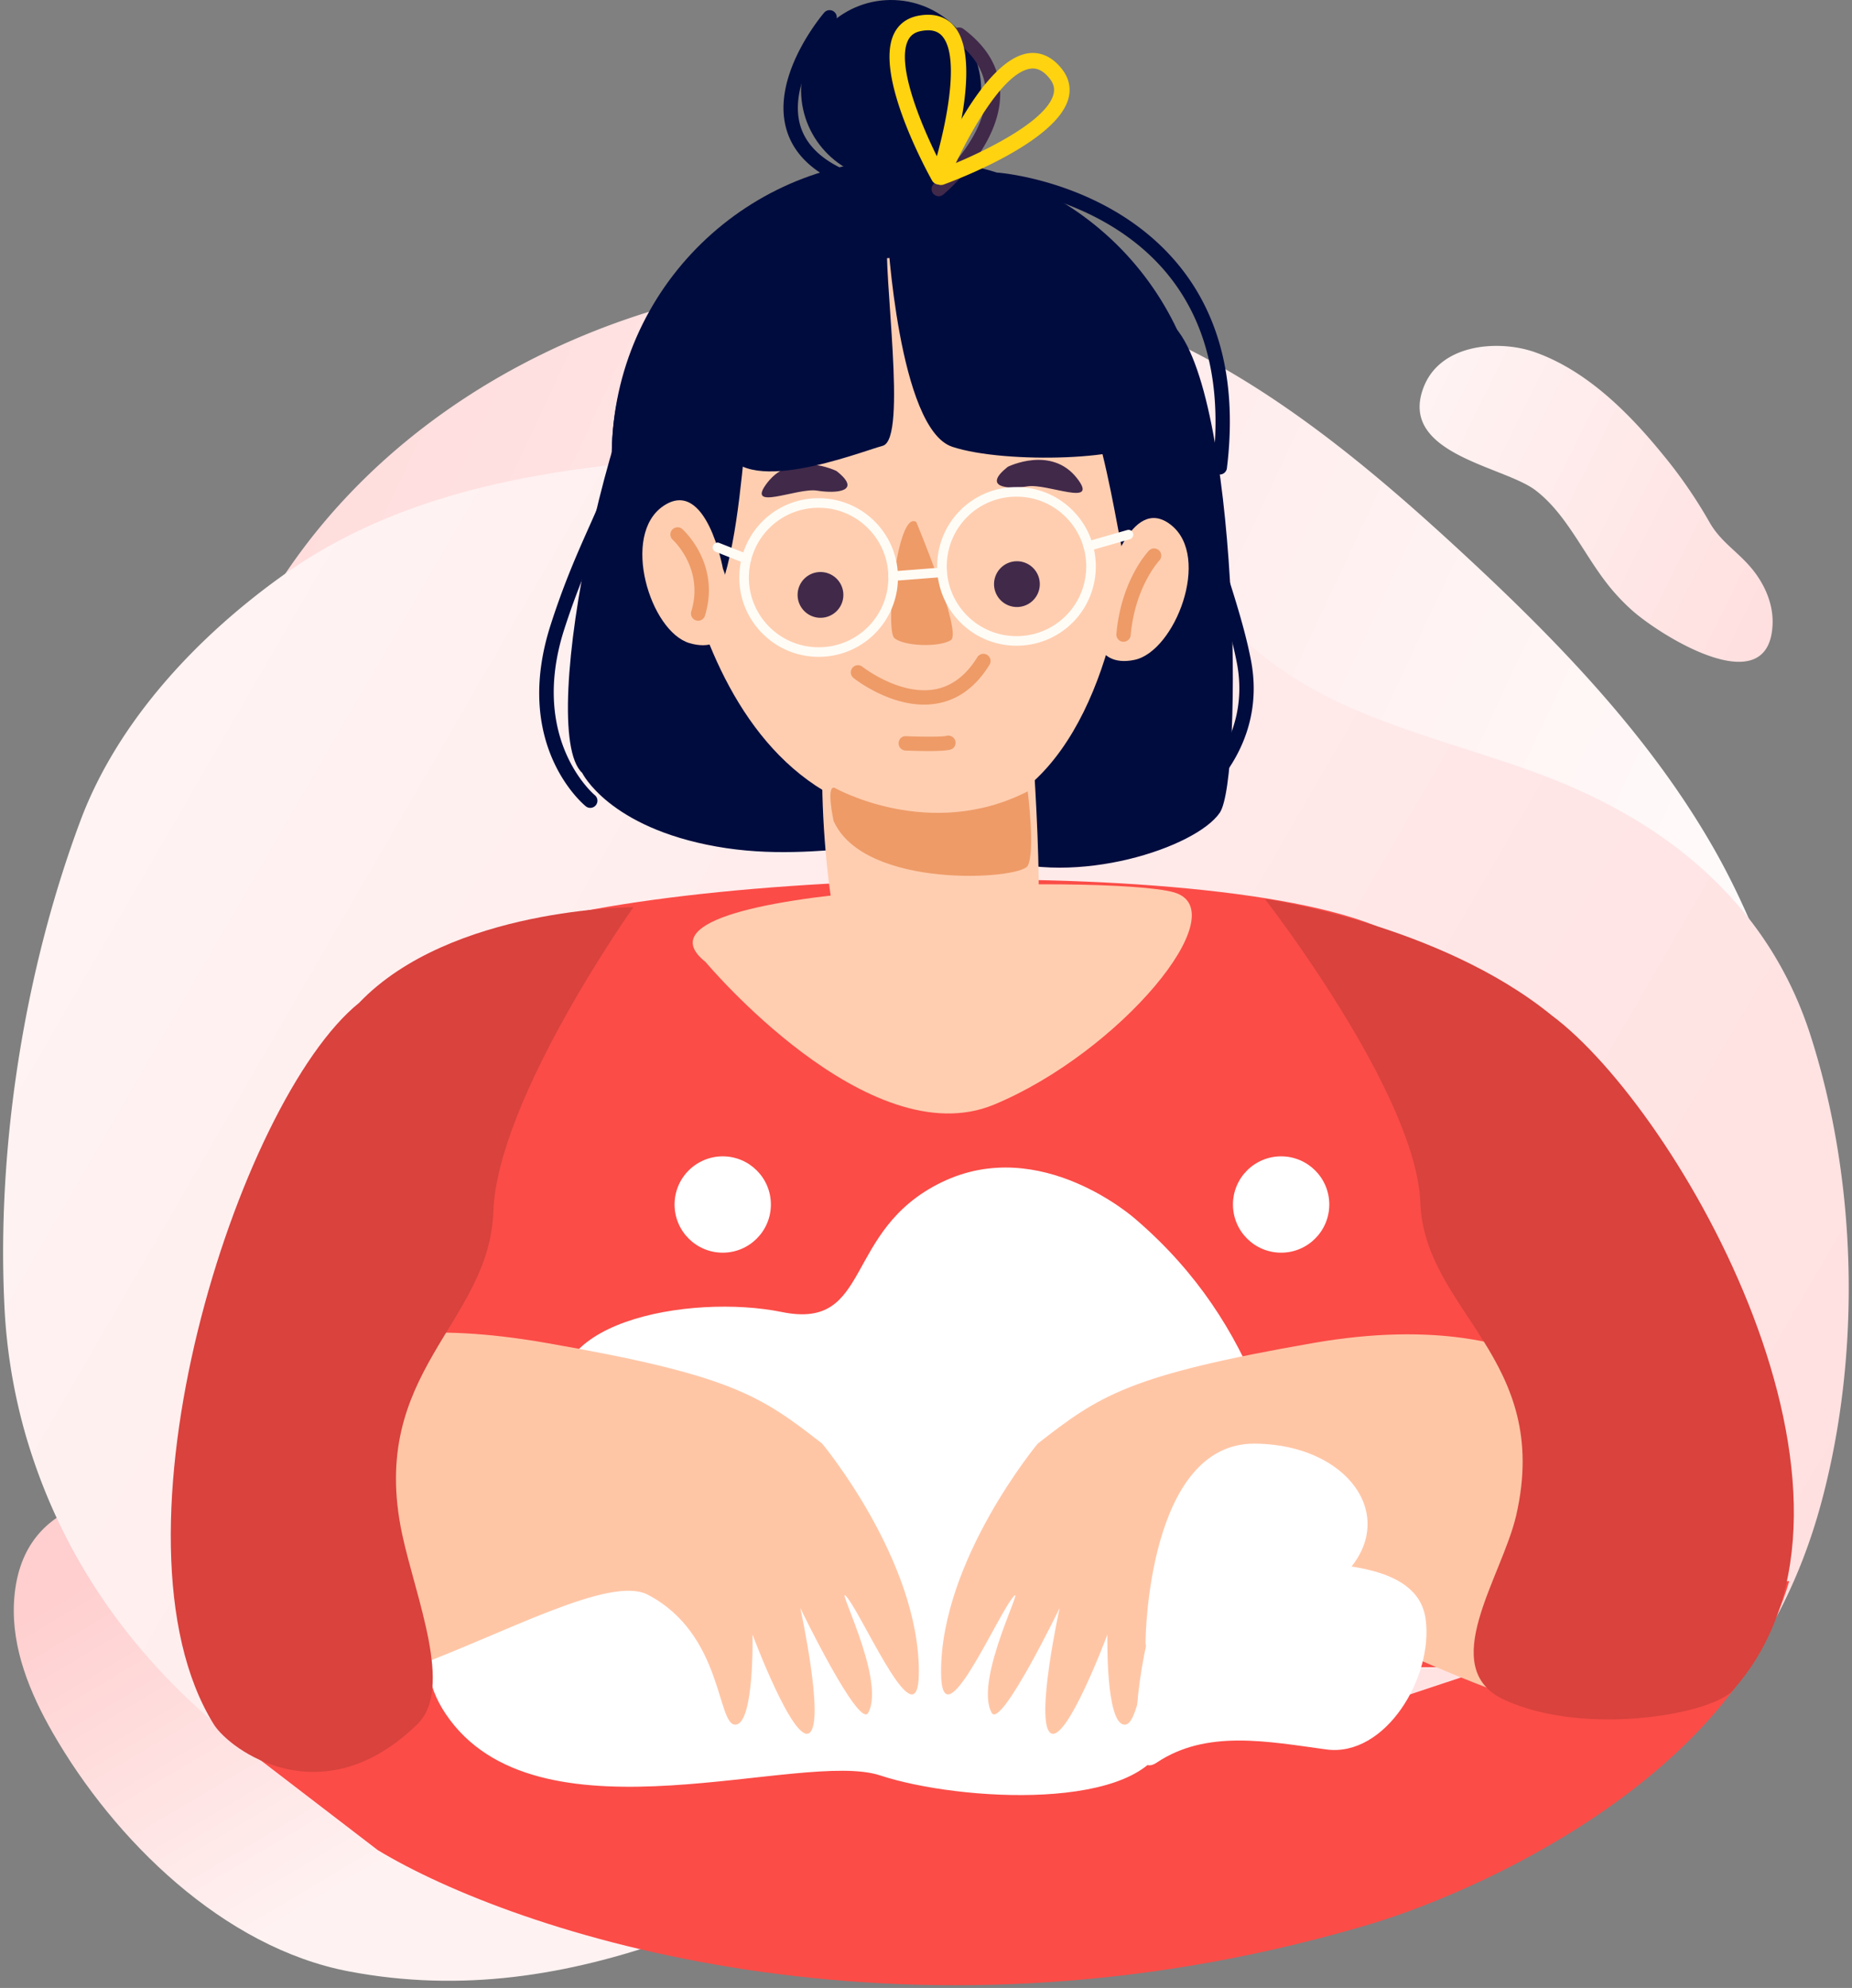 <svg xmlns="http://www.w3.org/2000/svg" width="533" height="572" viewBox="0 0 533 572"><rect x="0" y="0" width="533" height="572" fill="#808080" stroke="none"/><defs><linearGradient id="nbtla" x1="1.35" x2="61.03" y1="465.29" y2="565.64" gradientUnits="userSpaceOnUse"><stop offset="0" stop-color="#ffcece"/><stop offset="1" stop-color="#fff2f2"/></linearGradient><linearGradient id="nbtlb" x1="63.5" x2="541" y1="97.5" y2="320.5" gradientUnits="userSpaceOnUse"><stop offset="0" stop-color="#ffdada"/><stop offset="1" stop-color="#fff"/></linearGradient><linearGradient id="nbtlc" x1="510.98" x2="393.78" y1="178.89" y2="120.99" gradientUnits="userSpaceOnUse"><stop offset="0" stop-color="#ffdfdf"/><stop offset="1" stop-color="#fff5f5"/></linearGradient><linearGradient id="nbtld" x1="483.89" x2="1.36" y1="516.97" y2="237.54" gradientUnits="userSpaceOnUse"><stop offset="0" stop-color="#ffe0e0"/><stop offset="1" stop-color="#fff4f4"/></linearGradient></defs><g><g><g><g><g><path fill="url(#nbtla)" d="M193.42 557.802c-30.127 10.675-60.547 15.607-92.994 9.442-36.166-6.875-67.535-37.824-85.26-68.69C8.581 487.09 3.338 474.28 4.023 461.08c1.594-30.496 30.404-33.904 54.859-28.971 13.785 2.774 26.443 9.088 38.957 15.341 20.777 10.39 45.147 15.499 63.775 29.9 6.25 4.846 10.944 10.668 18.206 14.194 11.299 5.489 24.194 8.08 35.798 13.076 9.907 4.286 20.982 11.337 20.996 22.127.002 11.066-11.543 18.118-21.687 22.524-7.181 3.138-14.33 6-21.507 8.53z"/></g><g><path fill="url(#nbtlb)" d="M82.525 164.448c49.354-72.733 151.408-101.937 234.13-74.59 39.889 13.193 73.32 40.665 104.153 69.183 27.179 25.135 53.546 52.246 72.107 84.558 12.673 22.057 21.744 48.496 28.15 73.179 9.575 36.957.88 84.577-46.895 81.088-11.21-.818-20.907-4.848-31.39-8.375-8.48-2.858-16.79-1.143-25.594-2.54-22.16-3.509-43.509-11.668-63.696-21.224-41.14-19.493-78.732-45.977-121.042-63.059a293.117 293.117 0 0 0-109.087-21.265c-15.772-.025-32.356 1.078-46.465-5.974-34.774-17.399-19.136-64.312-6.15-90.704a165.187 165.187 0 0 1 11.779-20.277z"/></g><g><path fill="url(#nbtlc)" d="M469.489 175.426c8.125 7.36 40.049 27.449 40.663 3.874.145-5.874-2.518-11.576-6.144-15.878-4.148-4.936-8.85-7.526-12.09-13.278a136.244 136.244 0 0 0-13.475-19.497c-10.224-12.54-22.16-24.126-36.643-29.289-10.159-3.616-27.357-2.707-32.183 10.312-7.03 18.952 23.03 22.425 32.196 29.332 8.7 6.537 13.627 17.77 20.519 26.698a58.734 58.734 0 0 0 7.157 7.726z"/></g><g><path fill="url(#nbtld)" d="M319.238 152.375c17.21 10.133 30.12 25.3 45.812 37.515 26.124 20.333 61.932 24.493 91.89 38.633 30.547 14.428 53.614 36.85 64.044 69.167 13.472 41.712 14.753 91.318 3.306 134.202-12.605 47.204-42.21 78.56-85.494 99.47-43.26 20.899-91.181 30.652-138.977 32.664-4.612.198-9.217.305-13.84.334-103.832.603-242.04-35.945-277.39-147.487-.325-1.02-.635-2.039-.946-3.072a162.25 162.25 0 0 1-6.38-38.182c-2.223-45.86 5.803-96.479 21.881-139.471 10.814-28.944 34.1-53.417 58.639-70.855 34.475-24.498 76.54-30.75 118.407-33.69 31.002-2.174 65.87-2.97 95.187 8.89a178.066 178.066 0 0 1 23.86 11.882z"/></g></g><g><path fill="#fb4c47" d="M391.553 554.465c-133.09 38.698-243.997 1.382-282.815-22.113L72.693 504.71l12.477-20.73 77.635-6.911 128.93-6.91 103.977 20.73 108.135-35.933h11.09c-16.635 56.388-89.187 89.834-123.384 99.509z"/></g><g><g><g><path fill="#fb4c47" d="M117.119 479.7h316.88s11.095-182.196-29.275-208.856c-40.366-26.654-229.147-21.088-270.988 1.68C91.896 295.295 117.12 479.7 117.12 479.7z"/></g></g><g><g><path fill="#000c3e" d="M169.878 232.455c-.463 0-.925-.149-1.305-.468-.876-.71-21.193-17.812-10.07-52.28 3.88-12.053 7.686-20.587 11.044-28.125 6.051-13.567 10.423-23.368 11.25-44.318.049-1.14.935-1.994 2.147-1.988a2.07 2.07 0 0 1 1.982 2.147c-.865 21.75-5.6 32.381-11.602 45.838-3.32 7.445-7.075 15.874-10.902 27.712-10.257 31.814 8.568 47.666 8.76 47.82a2.058 2.058 0 0 1 .292 2.902 2.055 2.055 0 0 1-1.596.76z"/></g></g><g><g><path fill="#000c3e" d="M282.359 26.888c-.534 14.305-12.565 25.46-26.87 24.926-14.3-.534-25.46-12.565-24.926-26.864.54-14.305 12.565-25.466 26.87-24.932 14.3.54 25.46 12.565 24.926 26.87z"/></g></g><g><g><path fill="#000c3e" d="M167.556 222.389s7.604 15.681 38.647 21.193c31.049 5.517 55.413-5.716 79.381 2.978 23.969 8.689 58.596-2.637 65.462-12.708 6.86-10.07 5.423-121.596-13.473-140.3-18.903-18.698-117.924-34.308-139.381-12.428-21.457 21.887-44.247 128.705-30.636 141.265z"/></g></g><g><g><path fill="#000c3e" d="M346.807 134.4c-1.768 47.132-41.405 83.912-88.537 82.145-47.132-1.767-83.913-41.406-82.145-88.543 1.767-47.132 41.405-83.907 88.537-82.14 47.132 1.763 83.912 41.406 82.145 88.538z"/></g></g><g><g><path fill="#ffceb0" d="M296.497 205.807s5.544 66.508 0 73.897c-5.545 7.39-40.646 1.85-49.88 0-9.239-1.845-12.934-73.897-7.394-73.897 5.544 0 56.211-14.828 57.274 0z"/></g></g><g><g><path fill="#ffceb0" d="M191.738 128s3.513 103.663 73.594 108.14c70.088 4.47 70.016-141.584 44.655-155.476C284.62 66.774 178.782 69.377 191.738 128z"/></g></g><g><g><path fill="#ee9b68" d="M263.697 150.19s13.385 31.908 9.939 34.022c-3.442 2.114-13.523 1.734-16.238-.611-2.714-2.346.826-36.979 6.3-33.411z"/></g></g><g><g><path fill="#41294a" d="M242.71 171.497a6.583 6.583 0 0 1-6.9 6.255 6.587 6.587 0 0 1-6.255-6.9 6.587 6.587 0 0 1 6.9-6.254 6.587 6.587 0 0 1 6.254 6.899z"/></g></g><g><g><path fill="#41294a" d="M299.244 168.396a6.583 6.583 0 0 1-6.9 6.255 6.587 6.587 0 0 1-6.254-6.9 6.587 6.587 0 0 1 6.899-6.254 6.587 6.587 0 0 1 6.255 6.899z"/></g></g><g><g><path fill="#000c3e" d="M246.922 72.716s-25.13 12.152-29.91 34.964c-4.784 22.817-2.306 81.231-28.934 78.55 0 0-51.553-115.606 58.844-113.514"/></g></g><g><g><path fill="#000c3e" d="M260.167 73.213c-2.28 1.636 25.911 1.564 42.028 21.105 16.121 19.536 19.948 68.369 22.437 69.272 2.494.908 12.449-60.506-5.225-78.957-17.67-18.45-46.268-20.708-59.24-11.42z"/></g></g><g><g><path fill="#ee9b68" d="M240.198 226.686s27.266 15.505 55.578 1.013c0 0 2.202 17.404 0 21.418-2.202 4.014-47.044 6.883-55.87-12.9 0 0-2.258-10.39.292-9.531"/></g></g><g><g><path fill="#ffceb0" d="M318.59 167.755s6.712-25.95 18.412-16.716c11.706 9.24 1.118 36.357-10.45 38.818-11.568 2.461-14.355-8.722-7.962-22.102z"/></g></g><g><g><path fill="#ffceb0" d="M208.053 163.613s-4.752-26.38-17.113-18.044c-12.361 8.331-3.832 36.17 7.521 39.49 11.354 3.315 14.96-7.626 9.592-21.446z"/></g></g><g><g><path fill="#41294a" d="M290.035 134.317s12.543-6.244 19.954 3.33c6.52 8.414-8.644 1.36-14.316 2.297-5.665.936-13.104.292-5.638-5.627z"/></g></g><g><g><path fill="#41294a" d="M240.743 135.525s-12.564-6.2-19.943 3.402c-6.486 8.436 8.65 1.327 14.322 2.241 5.671.92 13.11.248 5.621-5.643z"/></g></g><g><g><path fill="#fffcf6" d="M236.35 146.12a19.923 19.923 0 0 1 13.963 6.404 19.923 19.923 0 0 1 5.34 14.398 19.995 19.995 0 0 1-20.036 19.315l-.771-.016a19.927 19.927 0 0 1-13.958-6.398 19.96 19.96 0 0 1-5.346-14.399c.413-10.836 9.211-19.32 20.036-19.32zm-.733 42.87a22.738 22.738 0 0 0 22.79-21.958c.225-6.1-1.933-11.91-6.08-16.386-4.145-4.465-9.783-7.053-15.873-7.279l-.876-.017a22.75 22.75 0 0 0-22.79 21.964 22.693 22.693 0 0 0 6.08 16.38c4.146 4.466 9.784 7.054 15.873 7.28z"/></g></g><g><g><path fill="#fffcf6" d="M293.293 142.923a19.927 19.927 0 0 1 13.958 6.398 19.959 19.959 0 0 1 5.346 14.398c-.412 10.836-9.211 19.32-20.036 19.32l-.771-.016c-11.056-.407-19.717-9.74-19.304-20.796.413-10.836 9.211-19.32 20.036-19.32zm-.732 42.87a22.75 22.75 0 0 0 22.79-21.964 22.693 22.693 0 0 0-6.08-16.38c-4.145-4.466-9.784-7.054-15.873-7.28l-.876-.016a22.75 22.75 0 0 0-22.79 21.964c-.467 12.576 9.377 23.191 21.953 23.66z"/></g></g><g><g><path fill="#fffcf6" d="M214.84 162.172c-.165 0-.341-.033-.506-.1l-8.342-3.292a1.373 1.373 0 0 1-.776-1.784 1.373 1.373 0 0 1 1.784-.776l8.347 3.298c.71.275 1.051 1.08.77 1.784-.214.54-.726.87-1.277.87z"/></g></g><g><g><path fill="#fffcf6" d="M313.183 158.53c-.595 0-1.151-.39-1.322-1.002a1.372 1.372 0 0 1 .947-1.696l11.596-3.32a1.372 1.372 0 0 1 1.701.947 1.375 1.375 0 0 1-.947 1.702l-11.6 3.314a1.259 1.259 0 0 1-.375.055z"/></g></g><g><g><path fill="#000c3e" d="M255.423 67.275s3.16 56.19 18.65 61.288c15.488 5.104 53.568 3.706 55.407-2.44 1.839-6.15-29.53-55.605-52.038-63.534-39.473-13.908-73.545 50.27-69.04 65.732 4.503 15.466 38.42 1.932 45.656-.055 7.24-1.988-.083-49.885 1.365-60.99z"/></g></g><g><g><path fill="#fffcf6" d="M257.038 167.145a1.376 1.376 0 0 1-.11-2.748l14.129-1.1c.826-.133 1.426.512 1.475 1.26.06.76-.5 1.421-1.26 1.482l-14.124 1.1c-.038.006-.077.006-.11.006z"/></g></g><g><g><path fill="#000c3e" d="M240.274 51.851c-.324 0-.644-.077-.947-.231-7.576-3.91-12.096-9.36-13.429-16.199-2.924-15.01 10.71-31.098 11.293-31.775a2.047 2.047 0 0 1 2.913-.22 2.06 2.06 0 0 1 .22 2.907c-.132.154-12.917 15.268-10.368 28.306 1.08 5.534 4.873 10.01 11.265 13.314a2.063 2.063 0 0 1-.947 3.898z"/></g></g><g><g><path fill="#41294a" d="M270.159 56.464a2.057 2.057 0 0 1-1.58-.743 2.056 2.056 0 0 1 .258-2.902c.149-.132 15.252-12.945 14.878-26.225-.155-5.633-3.16-10.671-8.926-14.977a2.065 2.065 0 1 1 2.472-3.309c6.828 5.104 10.396 11.221 10.583 18.186.419 15.285-15.676 28.918-16.364 29.491a2.036 2.036 0 0 1-1.321.48z"/></g></g><g><g><path fill="#000c3e" d="M344.168 230.712a2.07 2.07 0 0 1-1.636-.798c-.699-.903-.54-2.197.364-2.896.71-.556 17.427-13.892 13.055-36.357-1.713-8.798-4.851-18.539-8.182-28.851-5.798-17.967-11.794-36.55-11.899-54.489a2.066 2.066 0 0 1 2.054-2.075h.01c1.135 0 2.06.92 2.066 2.053.099 17.3 5.996 35.575 11.695 53.244 3.37 10.434 6.552 20.284 8.308 29.33 4.868 25.01-13.782 39.793-14.574 40.41-.38.292-.82.43-1.261.43z"/></g></g><g><g><path fill="#000c3e" d="M351.051 136.534a2.064 2.064 0 0 1-2.048-2.318c2.786-22.685-1.536-41.246-12.857-55.166-18.236-22.426-48.794-25.218-49.103-25.234a2.08 2.08 0 0 1-1.888-2.236c.099-1.128 1.117-1.982 2.23-1.883 1.321.105 32.574 2.93 51.938 26.716 12.07 14.822 16.706 34.446 13.776 58.31a2.067 2.067 0 0 1-2.048 1.81z"/></g></g><g><g><path fill="#ee9b68" d="M267.245 216.102c-2.324 0-4.79-.077-6.64-.143a2.07 2.07 0 0 1-1.983-2.147c.039-1.14.914-2.06 2.142-1.982 4.752.187 10.511.209 11.557-.094 1.074-.303 2.236.275 2.583 1.338.341 1.057-.166 2.18-1.206 2.555-1.002.358-3.618.473-6.453.473z"/></g></g><g><g><path fill="#ee9b68" d="M200.92 178.609c-.198 0-.401-.028-.6-.094a2.05 2.05 0 0 1-1.37-2.57c3.754-12.34-5.237-20.533-5.325-20.616a2.07 2.07 0 0 1-.165-2.918 2.06 2.06 0 0 1 2.918-.165c.451.402 11.04 10.065 6.514 24.898a2.053 2.053 0 0 1-1.972 1.465z"/></g></g><g><g><path fill="#ee9b68" d="M323.354 184.66c-.061 0-.116 0-.182-.006a2.071 2.071 0 0 1-1.878-2.241c1.36-15.478 9.041-23.638 9.366-23.979a2.07 2.07 0 0 1 2.913-.055c.826.782.853 2.087.071 2.913-.071.077-7.009 7.537-8.231 21.484a2.074 2.074 0 0 1-2.06 1.883z"/></g></g><g><g><path fill="#ffceb0" d="M203.043 276.78s46.884 56.052 83.043 41.054c36.152-14.999 70.026-55.656 51.85-61.052-18.175-5.39-163.315-2.554-134.893 19.998z"/></g></g><g><g><path fill="#fff" d="M326.871 350.85s-27.32-24.535-55.886-10.665c-28.565 13.865-19.871 42.666-45.954 37.332-26.082-5.336-73.34 2.725-62.097 30.932 11.244 28.208-60.677 50.276-33.356 86.545C156.9 531.257 230.642 503.38 253.3 510.85c22.651 7.467 76.055 10.666 82.266-10.67 6.21-21.33 45.953-24.53 39.743-52.264-6.21-27.734-12.422-66.134-48.438-97.067z"/></g></g><g><g><path fill="#ffc6a6" d="M236.621 415.381s27.894 33.494 27.823 65.732c-.044 20.526-15.153-14.068-20.34-21.072-5.181-6.998 11.172 23.153 5.753 32.805-2.648 4.724-19.534-30.151-19.534-30.151s7.168 32.767 2.598 35.949c-4.564 3.188-16.348-28.323-16.348-28.323s.55 25.598-4.877 25.917c-5.424.32-3.475-25.989-25.252-37.38-21.782-11.393-120.996 67.454-123.352 2.835-2.357-64.62 26.754-87.007 94.187-75.274 53.216 9.261 61.613 15.13 79.342 28.962z"/></g></g><g><g><path fill="#ffc6a6" d="M298.657 415.381s-27.893 33.494-27.822 65.732c.044 20.526 15.153-14.068 20.34-21.072 5.18-6.998-11.172 23.153-5.754 32.805 2.648 4.724 19.535-30.151 19.535-30.151s-7.169 32.767-2.599 35.949c4.565 3.188 16.348-28.323 16.348-28.323s-.55 25.598 4.878 25.917c5.424.32 3.475-25.989 25.251-37.38 21.782-11.393 133.582 75.201 135.94 10.582 2.35-64.62-39.342-94.754-106.774-83.02-53.216 9.26-61.613 15.13-79.343 28.961z"/></g></g><g><g><path fill="#fff" d="M329.706 471.703s.595-56.69 31.577-56.321c30.983.374 45.712 28.064 16.552 44.395-29.16 16.337-48.95 22.993-48.129 11.926z"/></g></g><g><g><path fill="#fff" d="M353.084 436.401s4.95 11.524 16.64 12.68c11.683 1.157 38.25 0 40.563 16.75 2.307 16.75-11.58 39.848-28.604 37.54-17.02-2.312-34.496-5.786-48.85 3.833-14.355 9.619.01-77.707 20.251-70.803z"/></g></g><g><g><path fill="#fff" d="M382.564 346.58c0 7.654-6.206 13.86-13.86 13.86-7.658 0-13.864-6.206-13.864-13.86 0-7.653 6.206-13.858 13.865-13.858 7.653 0 13.859 6.205 13.859 13.858z"/></g></g><g><g><path fill="#fff" d="M221.859 346.58c0 7.654-6.206 13.86-13.859 13.86-7.659 0-13.864-6.206-13.864-13.86 0-7.653 6.205-13.858 13.864-13.858 7.653 0 13.859 6.205 13.859 13.858z"/></g></g><g><g><path fill="#ee9b68" d="M265.96 202.745c-10.584 0-19.894-7.317-20.324-7.67a2.053 2.053 0 0 1-.33-2.896 2.063 2.063 0 0 1 2.896-.33c.11.082 10.577 8.27 20.763 6.513 4.912-.864 9.047-3.975 12.296-9.25.6-.974 1.883-1.283 2.84-.677.975.6 1.272 1.872.678 2.841-3.898 6.332-8.986 10.087-15.12 11.155a21.708 21.708 0 0 1-3.7.314z"/></g></g><g><g><path fill="#d9423d" d="M182.277 261.038s-39.153 55.155-40.295 87.568c-1.142 32.413-36.184 46.083-26.253 92.783 3.916 18.389 14.918 44.45 4.369 54.732-27.482 26.787-54.012 7.375-58.59 0-33.105-53.355 6.975-179.51 41.85-207.58 26.307-27.503 78.92-27.503 78.92-27.503z"/></g></g><g><g><path fill="#d9423d" d="M364.031 258.648s43.536 55.908 44.736 87.358c1.2 31.45 38.024 44.715 27.588 90.027-4.115 17.843-23.262 43.978-3.314 53.107 23.614 10.803 61.299 3.856 66.11-3.3 47.83-55.004-15.964-166.474-52.613-193.711-32.285-26.307-82.507-33.481-82.507-33.481z"/></g></g></g><g><g><path fill="#ffd310" d="M271.133 10.355c5.049 5.698 1.476 23.781-1.504 34.599-4.824-9.752-11.576-26.258-8.374-33.188.718-1.557 1.915-2.454 3.76-2.825a10.88 10.88 0 0 1 2.1-.224c1.724 0 3.047.543 4.018 1.638zm-.728 42.728a2.238 2.238 0 0 0 1.912-1.524c1.144-3.478 10.931-34.267 2.161-44.168-1.677-1.895-4.837-3.927-10.336-2.832-3.228.644-5.63 2.49-6.944 5.335-5.46 11.828 9.336 38.993 11.042 42.052a2.23 2.23 0 0 0 2.165 1.138z"/></g><g><path fill="#ffd310" d="M302.148 22.686c1.154 1.488 1.473 2.948.998 4.6-2.113 7.332-18.017 15.397-28.045 19.62 4.823-10.133 13.948-26.148 21.499-27.152.214-.033.429-.046.64-.046 1.746 0 3.355.979 4.908 2.978zM271.577 53.1c3.29-1.2 32.255-12.063 35.863-24.58.868-3.01.257-5.978-1.765-8.579-3.439-4.427-7.154-4.954-9.667-4.619-13.113 1.749-25.848 31.44-27.259 34.817a2.236 2.236 0 0 0 2.828 2.961z"/></g><g/></g></g></g></g></svg>
